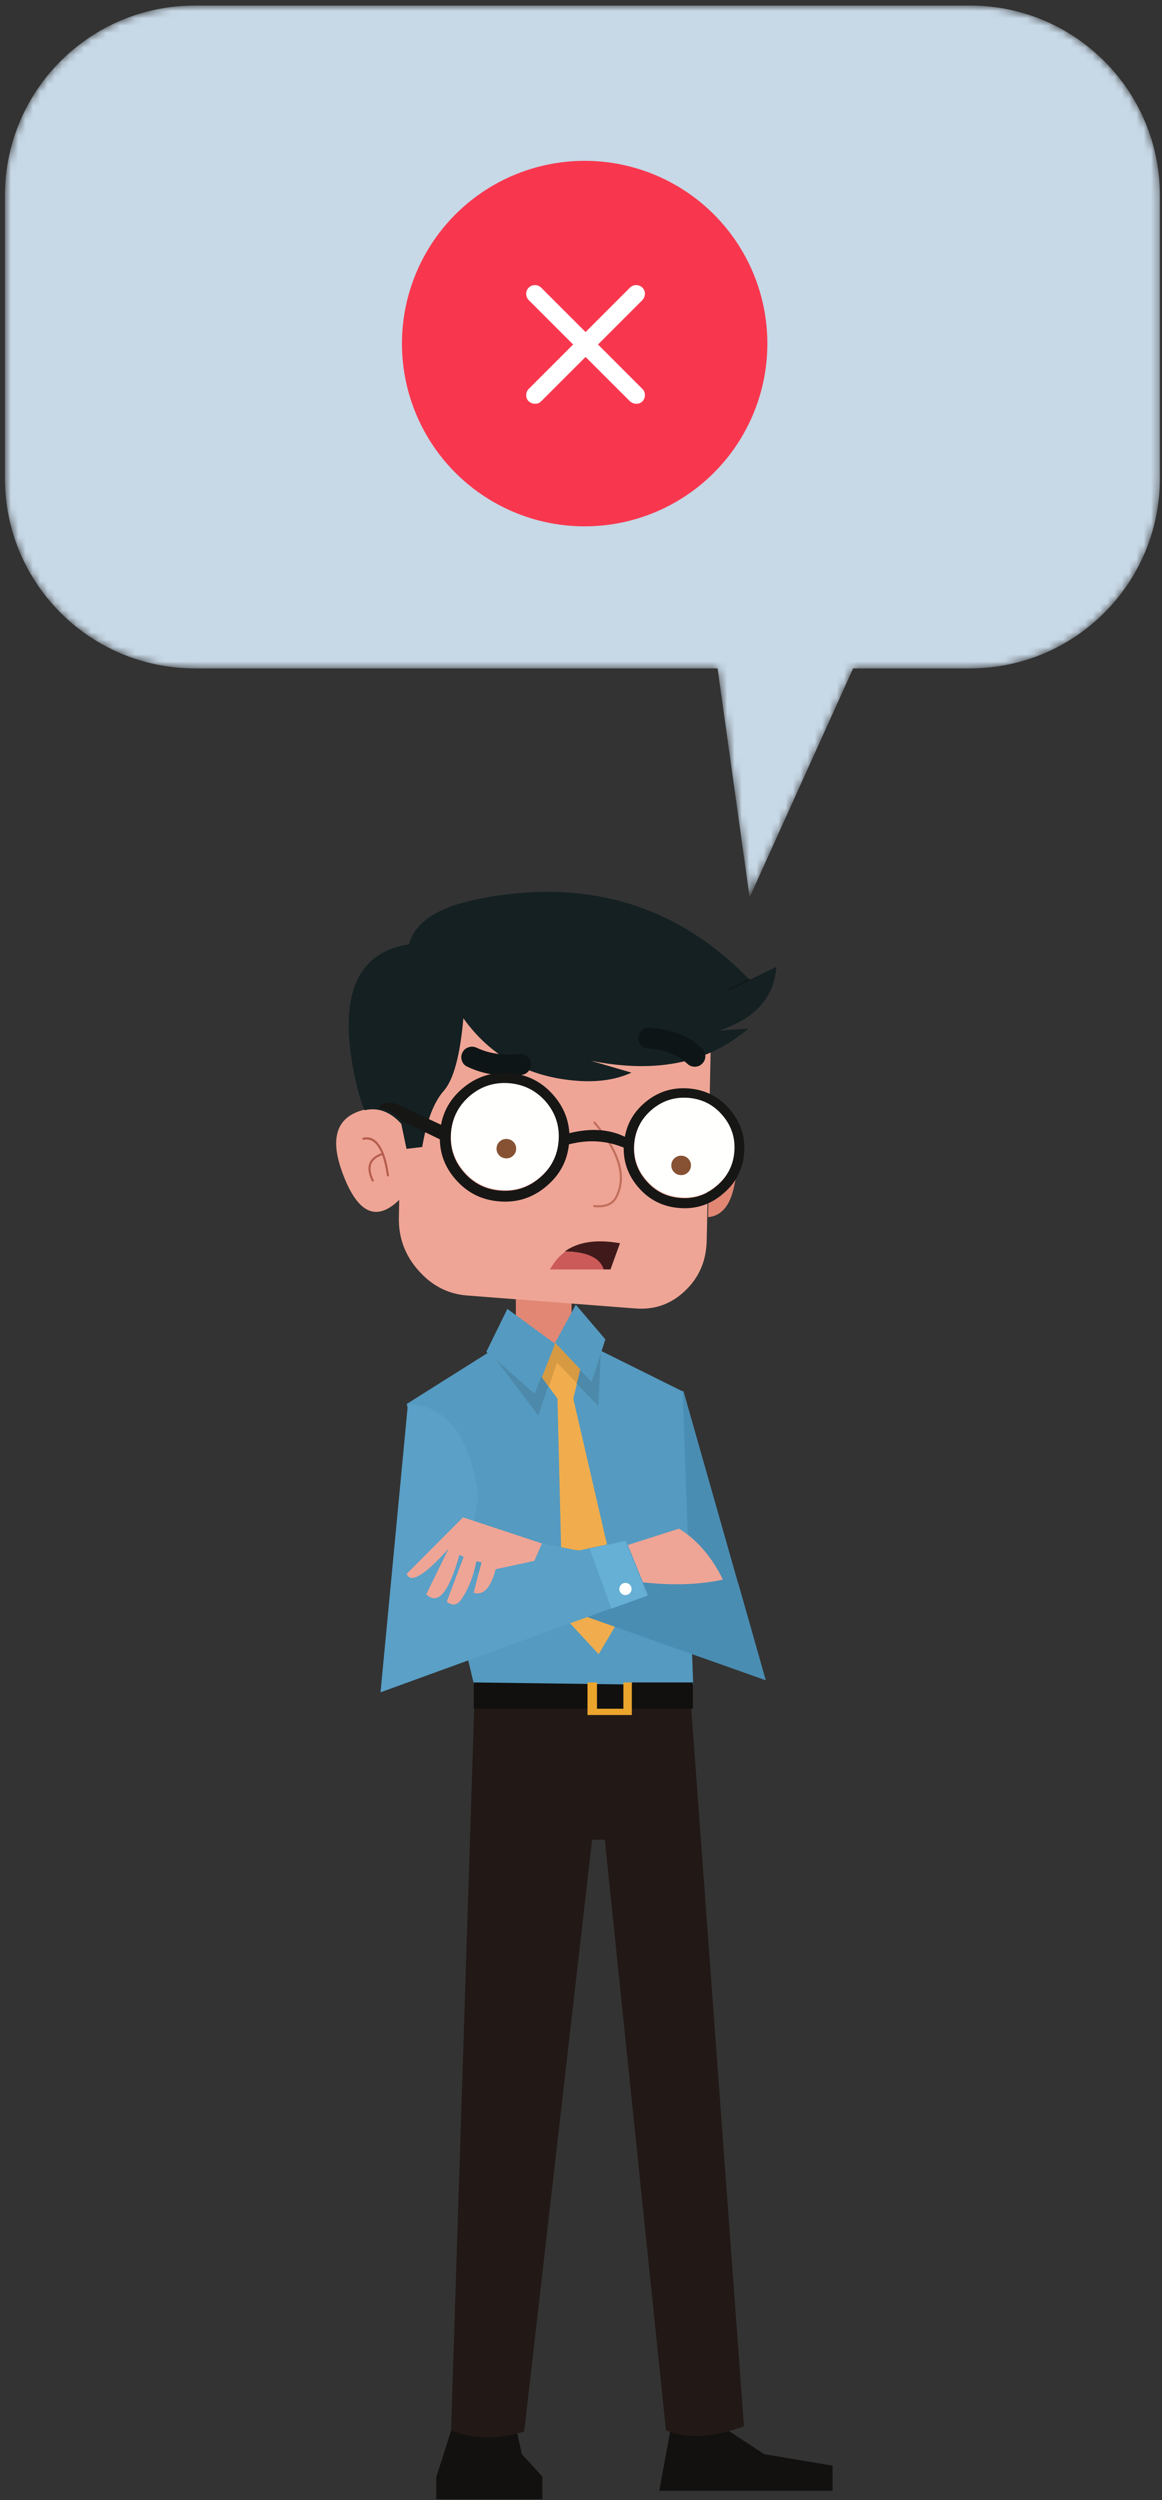 
<svg width="159px" height="342px" viewBox="0 0 159 342" version="1.1" xmlns="http://www.w3.org/2000/svg" xmlns:xlink="http://www.w3.org/1999/xlink">
    <rect x="0" y="0" width="159" height="342" fill="#333333" stroke="none"/>
    <!-- Generator: Sketch 50.2 (55047) - http://www.bohemiancoding.com/sketch -->
    <desc>Created with Sketch.</desc>
    <defs>
        <path d="M158.712,26.736 L158.712,65.452 C158.712,79.8 147.081,91.432 132.733,91.432 L116.737,91.432 L102.571,122.757 L98.187,91.432 L26.656,91.432 C12.308,91.432 0.677,79.8 0.677,65.452 L0.677,26.736 C0.677,12.388 12.308,0.757 26.656,0.757 L132.733,0.757 C147.081,0.757 158.712,12.388 158.712,26.736" id="path-1"></path>
    </defs>
    <g id="Page-1" stroke="none" stroke-width="1" fill="none" fill-rule="evenodd">
        <g id="Group-5">
            <g id="Group" transform="translate(46, 122)">
                <path d="M24.586,50.591 L32.207,50.591 L32.207,62.108 C30.628,64.989 28.088,64.464 24.586,60.532 L24.586,50.591" id="Fill-42" fill="#E18774"></path>
                <path d="M44.91,86.722 C42.044,78.703 42.908,72.538 47.503,68.228 L54.96,94.457 L50.529,101.906 L44.91,86.722" id="Fill-43" fill="#4A8DB2"></path>
                <polyline id="Fill-44" fill="#559AC0" points="34.429 61.885 47.411 68.331 48.851 108.456 18.869 108.456 9.648 70.05 22.615 61.885 34.429 61.885"></polyline>
                <polyline id="Fill-45" fill="#559AC0" points="33.32 65.38 29.906 61.784 28.076 66.469 27.168 68.804 20.54 62.93 23.422 57.043 29.906 61.784 32.788 56.47 36.835 61.211 34.947 67.085 33.32 65.38"></polyline>
                <polyline id="Fill-46" fill="#F1AD4D" points="28.165 66.414 29.995 61.73 33.409 65.326 32.444 69.322 39.23 98.689 35.916 104.276 31.003 98.975 30.283 69.322 28.165 66.414"></polyline>
                <polyline id="Fill-47" fill="#4C89AA" points="27.661 71.629 21.941 64.051 27.156 68.663 28.066 66.331 29.004 67.62 27.661 71.629"></polyline>
                <polyline id="Fill-48" fill="#4C89AA" points="35.875 70.308 32.869 67.237 33.325 65.351 30.032 61.885 33.325 65.351 34.952 67.056 36.206 63.159 35.875 70.308"></polyline>
                <polyline id="Fill-49" fill="#4C89AA" points="35.074 67.03 33.446 65.326 30.153 61.859 30.032 61.73 35.074 67.03"></polyline>
                <polyline id="Fill-50" fill="#D69A43" points="29.103 67.706 28.165 66.417 29.993 61.73 30.115 61.859 33.407 65.326 32.951 67.211 30.209 64.409 29.103 67.706"></polyline>
                <polyline id="Fill-51" fill="#4A8DB2" points="32.931 90.042 55.004 94.526 58.785 107.848 30.654 97.885 32.931 90.042"></polyline>
                <polyline id="Fill-52" fill="#5AA0C7" points="30.662 97.917 25.208 95.99 28.234 89.114 32.938 90.074 30.662 97.917"></polyline>
                <path d="M29.057,95.05 C29.057,95.279 28.977,95.475 28.813,95.638 C28.65,95.8 28.452,95.881 28.222,95.881 C27.992,95.881 27.795,95.8 27.631,95.638 C27.468,95.475 27.387,95.279 27.387,95.05 C27.387,94.821 27.468,94.625 27.631,94.463 C27.795,94.301 27.992,94.219 28.222,94.219 C28.452,94.219 28.65,94.301 28.813,94.463 C28.977,94.625 29.057,94.821 29.057,95.05" id="Fill-53" fill="#FFFFFE"></path>
                <path d="M39.835,89.366 L46.909,87.103 C49.382,88.633 51.38,90.948 52.903,94.05 L52.881,94.086 C49.651,94.782 45.986,94.899 41.888,94.437 L39.835,89.366" id="Fill-54" fill="#EFA595"></path>
                <path d="M19.482,82.69 L17.609,93.449 L39.654,88.707 L42.679,96.17 L6.069,109.493 L9.815,70.084 C15.07,70.172 18.293,74.374 19.482,82.69" id="Fill-55" fill="#5AA0C7"></path>
                <polyline id="Fill-56" fill="#67B0D5" points="34.7 89.85 39.557 88.805 42.582 96.268 37.654 98.058 34.7 89.85"></polyline>
                <path d="M40.417,95.36 C40.417,95.589 40.335,95.785 40.171,95.947 C40.01,96.109 39.812,96.191 39.582,96.191 C39.351,96.191 39.154,96.109 38.99,95.947 C38.827,95.785 38.746,95.589 38.746,95.36 C38.746,95.131 38.827,94.935 38.99,94.772 C39.154,94.61 39.351,94.529 39.582,94.529 C39.812,94.529 40.01,94.61 40.171,94.772 C40.335,94.935 40.417,95.131 40.417,95.36" id="Fill-57" fill="#FFFFFE"></path>
                <path d="M17.356,85.556 L28.163,89.137 L27.117,91.515 L21.822,92.654 C21.148,95.216 20.144,96.288 18.811,95.87 L19.892,91.715 C19.654,91.67 19.419,91.617 19.186,91.558 C19.066,92.171 18.921,92.756 18.754,93.313 C18.352,94.619 17.814,95.768 17.14,96.758 C16.573,97.598 15.905,97.708 15.137,97.087 L17.442,90.963 C17.249,90.881 17.056,90.792 16.866,90.698 C15.418,95.846 13.905,97.641 12.327,96.085 L15.382,89.839 C12.098,93.502 10.186,94.653 9.648,93.291 L17.356,85.556" id="Fill-58" fill="#EFA595"></path>
                <path d="M25.407,213.702 L28.216,216.782 L28.216,219.862 L13.693,219.862 L13.693,216.853 L15.754,210.408 L24.687,210.408 L25.407,213.702 Z M67.925,218.716 L44.209,218.716 L45.738,210.408 L53.532,210.408 L58.56,213.702 L67.925,215.278 L67.925,218.716 Z" id="Fill-59" fill="#13110F"></path>
                <path d="M36.753,129.658 L35.022,129.658 L25.73,210.609 C22.099,211.707 18.761,211.661 15.716,210.467 L18.886,111.609 C30.048,107.607 39.946,107.607 48.58,111.609 L55.799,209.893 C51.66,211.421 48.101,211.613 45.123,210.467 L36.753,129.658" id="Fill-60" fill="#221916"></path>
                <polyline id="Fill-61" fill="#11100E" points="18.828 111.739 18.828 108.143 40.455 108.43 40.455 108.143 48.811 108.143 48.811 111.739 18.828 111.739"></polyline>
                <polyline id="Fill-62" fill="#EBA52D" points="34.389 108.143 35.687 108.143 35.687 111.739 39.303 111.739 39.303 108.143 40.456 108.143 40.456 112.599 34.389 112.599 34.389 108.143"></polyline>
                <path d="M51.012,32.677 L50.767,44.524 L50.696,47.762 C50.629,50.502 49.644,52.771 47.743,54.566 C45.85,56.381 43.588,57.188 40.957,56.987 L17.888,55.211 C15.266,55.001 13.043,53.845 11.218,51.744 C9.393,49.672 8.514,47.26 8.581,44.51 L8.624,42.132 C5.445,45.236 2.832,43.937 0.786,38.235 C-0.626,34.301 -0.136,31.684 2.256,30.385 C4.763,29.115 6.967,29.54 8.869,31.66 L9.186,16.218 C9.244,13.477 10.219,11.199 12.111,9.385 C14.032,7.589 16.304,6.792 18.926,6.992 L41.993,8.769 C44.615,8.969 46.834,10.11 48.65,12.192 C50.466,14.293 51.343,16.714 51.286,19.455 L51.012,32.677" id="Fill-64" fill="#EFA595"></path>
                <path d="M51.128,32.649 C52.271,31.827 53.284,31.818 54.168,32.62 C55.292,33.632 55.369,36.263 54.398,40.513 C53.832,43.015 52.66,44.343 50.883,44.495 L51.128,32.649" id="Fill-65" fill="#E18774"></path>
                <path d="M35.231,31.643 C35.205,31.612 35.192,31.576 35.196,31.536 C35.199,31.498 35.216,31.467 35.245,31.443 C35.278,31.416 35.314,31.404 35.354,31.407 C35.392,31.41 35.423,31.427 35.448,31.457 C38.929,35.566 39.926,39.028 38.437,41.843 C37.917,42.847 36.87,43.274 35.297,43.125 C35.258,43.122 35.227,43.105 35.203,43.075 C35.177,43.043 35.164,43.007 35.168,42.967 C35.171,42.929 35.186,42.898 35.217,42.874 C35.248,42.848 35.284,42.836 35.325,42.838 C36.748,42.975 37.699,42.601 38.179,41.714 C39.591,38.99 38.61,35.633 35.231,31.643" id="Fill-66" fill="#C26F5D"></path>
                <path d="M6.997,38.902 C6.964,38.878 6.945,38.847 6.939,38.809 C6.777,37.684 6.561,36.753 6.291,36.015 C5.51,36.29 5.015,36.696 4.807,37.233 C4.597,37.812 4.708,38.543 5.138,39.425 C5.156,39.462 5.158,39.5 5.145,39.539 C5.133,39.576 5.109,39.602 5.073,39.618 C5.035,39.636 4.997,39.638 4.958,39.625 C4.922,39.613 4.895,39.589 4.879,39.554 C4.406,38.583 4.293,37.779 4.54,37.14 C4.764,36.523 5.314,36.06 6.19,35.75 C5.601,34.315 4.79,33.704 3.755,33.917 C3.716,33.924 3.68,33.917 3.647,33.895 C3.613,33.873 3.591,33.842 3.582,33.802 C3.574,33.764 3.581,33.728 3.604,33.695 C3.626,33.661 3.657,33.639 3.697,33.63 C4.916,33.353 5.855,34.072 6.514,35.786 C6.815,36.557 7.053,37.551 7.227,38.766 C7.232,38.805 7.223,38.841 7.198,38.873 C7.175,38.905 7.144,38.924 7.105,38.931 C7.065,38.936 7.029,38.926 6.997,38.902" id="Fill-67" fill="#B65E4E"></path>
                <path d="M56.581,12.034 L60.241,10.244 C59.933,14.465 57.301,17.378 52.345,18.982 L56.408,18.71 C54.833,20.047 53.123,21.131 51.279,21.962 C46.648,23.996 41.16,24.373 34.81,23.093 L40.401,24.727 C38.373,25.662 35.963,26.04 33.168,25.858 C26.415,25.4 21.161,22.544 17.406,17.292 C16.954,22.401 16.056,25.715 14.711,27.233 C13.366,28.752 12.387,31.306 11.772,34.897 C10.946,34.993 10.23,35.079 9.625,35.155 L8.905,31.731 C7.406,30.07 5.73,29.449 3.876,29.869 C3.521,28.971 3.204,28.002 2.926,26.961 C0.005,14.947 2.354,8.348 9.971,7.164 C10.758,4.165 13.885,2.107 19.351,0.99 C34.191,-1.971 46.6,1.711 56.581,12.034" id="Fill-68" fill="#142022"></path>
                <path d="M56.523,11.921 L53.728,13.296 C53.689,13.315 53.673,13.362 53.692,13.4 C53.711,13.438 53.757,13.454 53.796,13.435 L56.591,12.059 C56.63,12.041 56.645,11.994 56.627,11.956 C56.608,11.918 56.561,11.902 56.523,11.921" id="Fill-69" fill="#0F1516"></path>
                <path d="M17.263,22.011 C17.436,21.638 17.714,21.39 18.098,21.266 C18.454,21.132 18.819,21.146 19.193,21.309 C20.893,22.121 22.858,22.412 25.086,22.182 C25.461,22.154 25.807,22.264 26.124,22.512 C26.431,22.751 26.604,23.066 26.642,23.458 C26.671,23.839 26.57,24.188 26.34,24.503 C26.08,24.818 25.759,24.995 25.374,25.033 C22.579,25.339 20.096,24.962 17.925,23.902 C17.57,23.739 17.33,23.472 17.205,23.099 C17.071,22.736 17.09,22.374 17.263,22.011 Z M48.052,23.515 C46.765,22.283 44.974,21.586 42.679,21.423 C42.274,21.385 41.943,21.218 41.685,20.922 C41.425,20.626 41.31,20.287 41.338,19.905 C41.367,19.504 41.531,19.174 41.828,18.916 C42.136,18.649 42.491,18.534 42.894,18.573 C45.969,18.802 48.36,19.762 50.07,21.452 C50.358,21.729 50.506,22.063 50.517,22.455 C50.517,22.856 50.377,23.2 50.098,23.486 C49.82,23.773 49.479,23.916 49.076,23.916 C48.682,23.916 48.34,23.782 48.052,23.515 Z" id="Fill-70" fill="#0E1516"></path>
                <path d="M36.529,51.643 C36.024,50.051 34.274,49.232 31.277,49.187 C33.108,47.87 35.626,47.495 38.835,48.062 L37.537,51.643 L36.529,51.643" id="Fill-71" fill="#401A1B"></path>
                <path d="M36.616,51.655 L29.254,51.655 C29.808,50.631 30.511,49.812 31.364,49.198 C34.361,49.243 36.112,50.062 36.616,51.655" id="Fill-72" fill="#CC5A59"></path>
                <path d="M18.249,27.991 C16.703,29.318 15.853,30.989 15.699,33.004 C15.545,35.019 16.126,36.791 17.443,38.319 C18.768,39.866 20.444,40.716 22.471,40.869 C24.498,41.031 26.289,40.449 27.845,39.121 C29.391,37.813 30.241,36.151 30.395,34.136 C30.549,32.121 29.967,30.34 28.652,28.793 C27.317,27.265 25.636,26.42 23.609,26.257 C21.582,26.105 19.796,26.682 18.249,27.991 Z M48.232,26.888 C50.499,27.069 52.368,28.015 53.837,29.724 C55.336,31.462 55.998,33.453 55.826,35.698 C55.653,37.961 54.691,39.823 52.944,41.284 C51.224,42.774 49.231,43.428 46.964,43.247 C44.687,43.075 42.811,42.125 41.331,40.396 C39.977,38.821 39.314,37.015 39.342,34.981 C36.969,34.007 34.473,33.859 31.85,34.537 C31.61,36.829 30.588,38.735 28.781,40.253 C26.928,41.838 24.786,42.535 22.355,42.344 C19.916,42.163 17.899,41.146 16.304,39.293 C14.921,37.698 14.215,35.884 14.186,33.85 L9.014,31.343 C8.005,30.302 6.92,29.724 5.757,29.609 C6.372,28.693 7.395,28.578 8.826,29.266 L14.345,31.858 C14.71,29.901 15.689,28.244 17.284,26.888 C19.138,25.302 21.285,24.6 23.724,24.782 C26.154,24.973 28.167,25.995 29.762,27.847 C31.076,29.366 31.792,31.085 31.907,33.004 C34.847,32.288 37.379,32.455 39.501,33.506 C39.828,31.663 40.735,30.106 42.224,28.836 C43.953,27.365 45.956,26.716 48.232,26.888 Z M48.146,28.263 C46.254,28.12 44.588,28.659 43.147,29.882 C41.706,31.114 40.912,32.665 40.769,34.537 C40.624,36.419 41.168,38.071 42.397,39.494 C43.626,40.936 45.187,41.729 47.079,41.872 C48.962,42.025 50.619,41.48 52.051,40.239 C53.501,39.026 54.298,37.479 54.442,35.597 C54.585,33.725 54.039,32.068 52.799,30.627 C51.579,29.203 50.028,28.416 48.146,28.263 Z" id="Fill-73" fill="#161615"></path>
                <path d="M18.291,27.903 C19.837,26.595 21.624,26.017 23.65,26.17 C25.677,26.332 27.358,27.178 28.693,28.706 C30.008,30.253 30.59,32.034 30.436,34.049 C30.282,36.064 29.433,37.726 27.886,39.034 C26.33,40.361 24.539,40.944 22.512,40.782 C20.485,40.629 18.809,39.779 17.484,38.232 C16.168,36.704 15.587,34.932 15.74,32.917 C15.894,30.902 16.744,29.231 18.291,27.903 Z M48.188,28.176 C50.069,28.328 51.621,29.116 52.84,30.539 C54.081,31.981 54.627,33.638 54.484,35.51 C54.339,37.391 53.542,38.938 52.092,40.151 C50.66,41.393 49.003,41.937 47.12,41.785 C45.228,41.641 43.667,40.849 42.438,39.407 C41.209,37.984 40.666,36.332 40.811,34.45 C40.954,32.578 41.747,31.026 43.188,29.794 C44.629,28.572 46.296,28.032 48.188,28.176 Z" id="Fill-74" fill="#FFFFFE"></path>
                <path d="M22.262,35.992 C22.022,35.715 21.916,35.39 21.945,35.018 C21.974,34.655 22.128,34.354 22.406,34.116 C22.685,33.877 23.011,33.772 23.386,33.8 C23.761,33.829 24.068,33.982 24.308,34.259 C24.548,34.536 24.654,34.856 24.625,35.218 C24.596,35.591 24.443,35.896 24.164,36.135 C23.886,36.374 23.559,36.479 23.184,36.451 C22.81,36.422 22.502,36.269 22.262,35.992 Z M48.542,37.51 C48.514,37.883 48.36,38.188 48.081,38.427 C47.803,38.666 47.476,38.771 47.101,38.742 C46.728,38.714 46.42,38.561 46.18,38.284 C45.939,38.007 45.833,37.682 45.862,37.31 C45.892,36.947 46.045,36.646 46.323,36.408 C46.602,36.169 46.928,36.064 47.303,36.092 C47.678,36.121 47.985,36.274 48.226,36.551 C48.466,36.828 48.572,37.148 48.542,37.51 Z" id="Fill-75" fill="#875233"></path>
            </g>
            <g id="Group-42">
                <mask id="mask-2" fill="white">
                    <use xlink:href="#path-1"></use>
                </mask>
                <g id="Clip-41"></g>
                <path d="M158.712,26.736 L158.712,65.452 C158.712,79.8 147.081,91.432 132.733,91.432 L116.737,91.432 L102.571,122.757 L98.187,91.432 L26.656,91.432 C12.308,91.432 0.677,79.8 0.677,65.452 L0.677,26.736 C0.677,12.388 12.308,0.757 26.656,0.757 L132.733,0.757 C147.081,0.757 158.712,12.388 158.712,26.736" id="Fill-40" fill="#C7D8E6" mask="url(#mask-2)"></path>
            </g>
            <g id="Group-3" transform="translate(55, 22)">
                <circle id="Oval" fill="#F8374E" cx="25" cy="25" r="25"></circle>
                <path d="M32.903,19.046 L26.825,25.124 L32.903,31.202 C33.363,31.662 33.363,32.443 32.903,32.903 C32.643,33.163 32.382,33.23 32.055,33.23 C31.728,33.23 31.468,33.097 31.208,32.903 L25.124,26.825 L19.04,32.903 C18.78,33.163 18.519,33.23 18.193,33.23 C17.866,33.23 17.605,33.097 17.345,32.903 C16.885,32.443 16.885,31.662 17.345,31.202 L23.423,25.124 L17.345,19.046 C16.885,18.586 16.885,17.805 17.345,17.345 C17.805,16.885 18.586,16.885 19.046,17.345 L25.124,23.423 L31.202,17.345 C31.662,16.885 32.443,16.885 32.903,17.345 C33.363,17.805 33.363,18.519 32.903,19.046 Z" id="Path" fill="#FFFFFF"></path>
            </g>
        </g>
    </g>
</svg>